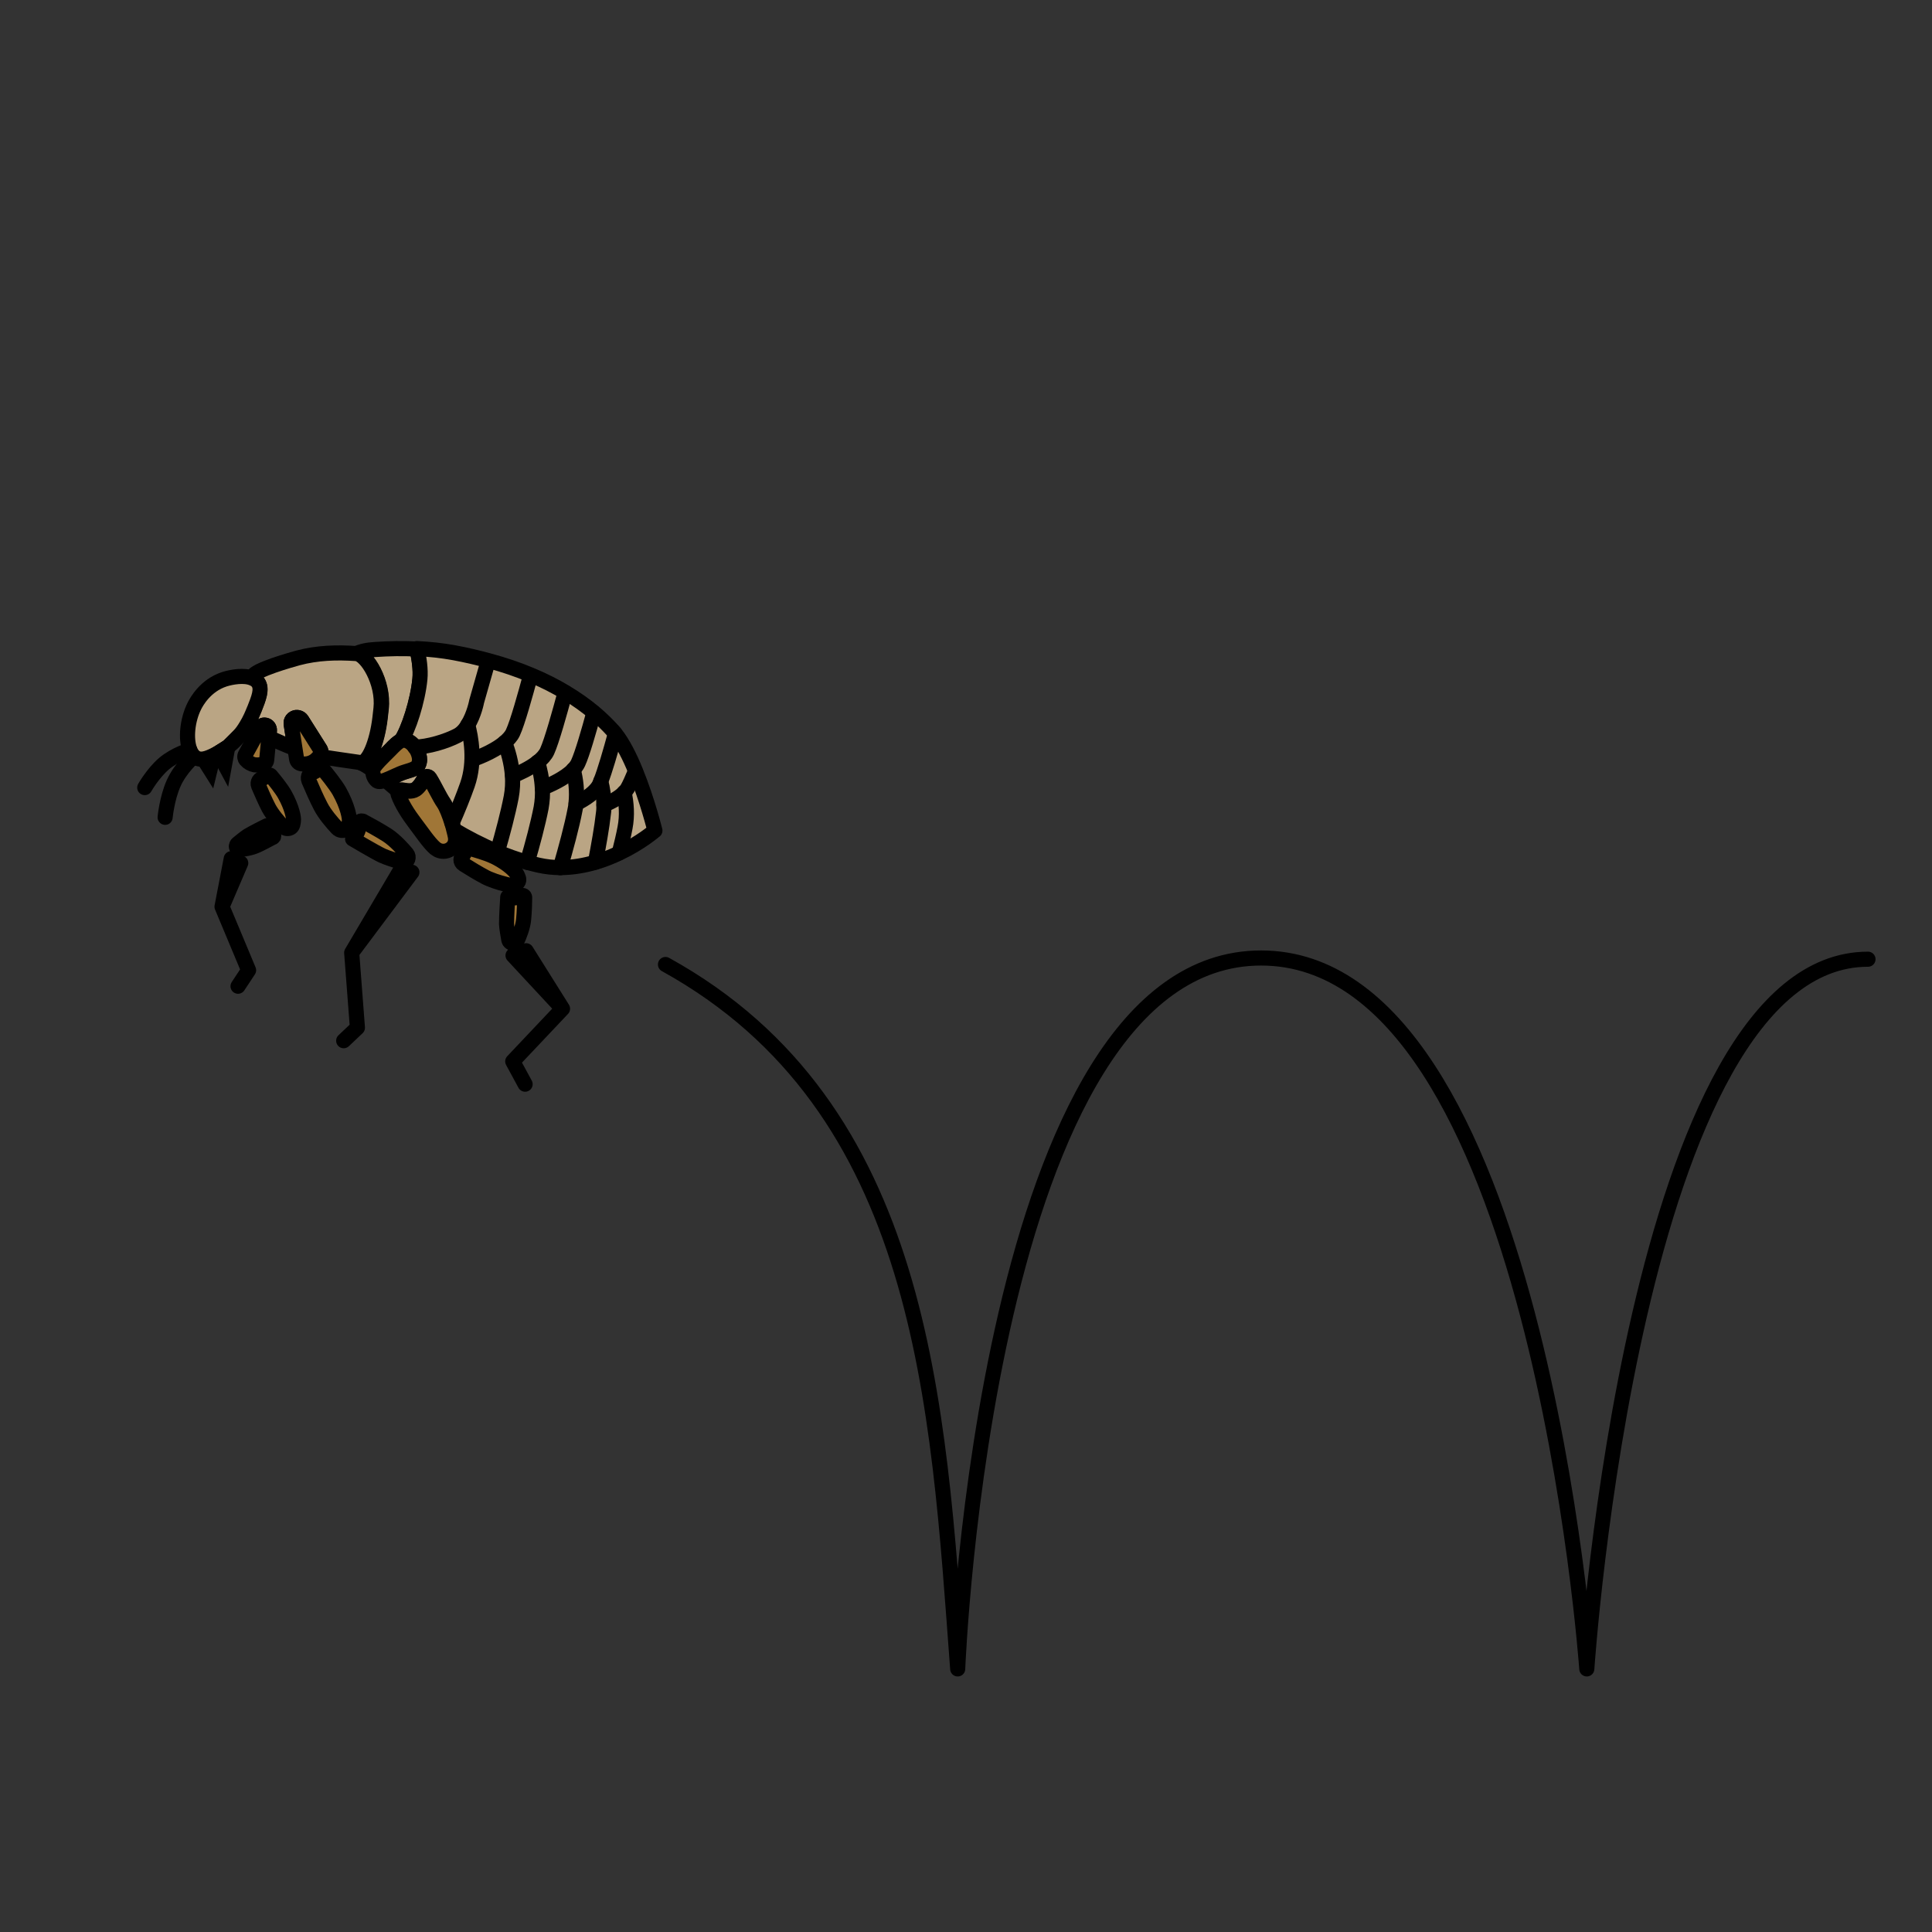 <?xml version="1.0" encoding="UTF-8"?>
<svg id="Calque_1" data-name="Calque 1" xmlns="http://www.w3.org/2000/svg" viewBox="0 0 128 128">
  <rect x="0" y="0" width="128" height="128" fill="#333333" stroke="none"/>
  <defs>
    <style>
      .cls-1 {
        fill: #baa584;
      }

      .cls-1, .cls-2, .cls-3, .cls-4 {
        stroke-linecap: round;
        stroke-linejoin: round;
      }

      .cls-1, .cls-2, .cls-3, .cls-5 {
        stroke: #000;
      }

      .cls-2 {
        fill: #a07637;
      }

      .cls-3, .cls-4, .cls-5 {
        fill: none;
      }

      .cls-4 {
        stroke: #fff;
        stroke-width: 8px;
      }

      .cls-5 {
        stroke-miterlimit: 10;
      }
    </style>
  </defs>
  <path class="cls-1" d="m26.57,49.09c-.2.07-.41.28-.74.63-.34.35-1.1,1.04-1.12,1.31h0c-.29-.21-.57-.39-.83-.5.54.08,1.12-1.34,1.31-2.96h0c.02-.21.05-.41.07-.62.2-1.74-.96-3.6-1.64-3.65.28-.14.69-.24,1.25-.27.9-.06,1.83-.08,2.75-.03.15.64.26,1.38.2,2.01-.14,1.45-.75,3.36-1.25,4.09Z"/>
  <path class="cls-1" d="m43.36,55.05s-.91.79-2.32,1.46c-.48.23-1.02.45-1.6.62-.72.21-1.5.35-2.32.35-.47,0-.95-.05-1.44-.16-.25-.06-.5-.12-.75-.19-.69-.19-1.36-.43-1.99-.7-1.05-.44-2.02-.95-2.86-1.45h0c-.04-.15-.08-.31-.13-.47-.16-.52-.37-1.05-.54-1.31-.31-.45-.6-1.12-.94-1.66-.09-.14-.3-.13-.36.02-.09.19-.34.59-.56.72-.28.18-.65.09-.94.05-.09-.01-.16.03-.2.1-.29-.24-.58-.51-.88-.76.39-.15.91-.43,1.32-.55.5-.15.75-.23.87-.45.23-.42-.08-.96-.12-1.03-.02-.03-.05-.09-.11-.16-.14-.19-.4-.45-.74-.45-.06,0-.12.01-.18.04.49-.72,1.11-2.63,1.25-4.09.06-.63-.05-1.38-.2-2.01.84.04,1.68.13,2.49.28s1.56.33,2.26.52c1.04.28,1.97.6,2.8.95.87.36,1.63.75,2.29,1.15.74.44,1.37.9,1.9,1.34.51.43.93.85,1.29,1.25.05.05.09.1.13.16.49.62.95,1.53,1.33,2.47.78,1.91,1.28,3.94,1.28,3.94Z"/>
  <path class="cls-1" d="m23.87,50.52h0c-.89-.13-2.1-.3-2.24-.33-.15-.03-.31-.06-.46-.1.11-.12.13-.31.04-.45l-1.22-1.93c-.1-.16-.32-.22-.5-.13-.1.06-.17.15-.2.26,0,.04,0,.09,0,.13l.25,1.62c-.59-.22-1.16-.47-1.73-.74l.04-.46c.01-.17-.1-.32-.27-.35-.13-.03-.27.04-.34.16l-.17.3c-.26-.13-.52-.26-.77-.39.26-.43.42-.82.53-1.09.31-.78.55-1.38.26-1.8-.09-.13-.22-.22-.37-.28l.02-.11c.08-.43,2.6-1.13,3-1.24,1.27-.34,2.57-.38,3.86-.29h0c.68.05,1.83,1.91,1.64,3.65-.02.21-.05.41-.07.62h0c-.19,1.62-.77,3.04-1.31,2.96Z"/>
  <path class="cls-1" d="m16.84,47.01c-.11.27-.27.67-.53,1.09-.28.47-.67.97-1.22,1.39h0s-.61.39-.61.39c-.55.28-1.06.55-1.47.34-.19-.1-.33-.28-.43-.53-.29-.73-.17-1.99.3-2.92.13-.26.72-1.36,1.99-1.77.48-.15,1.32-.3,1.86-.06.15.06.28.15.37.28.29.42.05,1.02-.26,1.8Z"/>
  <path class="cls-3" d="m15.08,49.5c-.18.14-.38.27-.61.38l.61-.38Z"/>
  <path class="cls-3" d="m18.08,55.48c.07-.04.08-.14,0-.19-.08-.06-.18-.13-.24-.2-.11-.14-.16-.38-.16-.38,0,0-.99.49-1.27.67-.18.12-.49.37-.67.52-.09.08-.11.21-.04.3h0c.05.06.13.1.2.09.24-.03.75-.1,1.13-.28.35-.16.81-.41,1.05-.54Z"/>
  <polyline class="cls-3" points="22.77 68.95 23.68 68.09 23.3 63.12 27.29 57.79 26.45 57.78 23.3 63.12"/>
  <polyline class="cls-3" points="15.77 65.34 16.47 64.28 14.71 60.07 15.95 57.18 15.32 56.89 14.71 60.07"/>
  <polyline class="cls-3" points="34.79 71.83 33.97 70.32 37.27 66.83 34.86 62.99 33.99 63.3 37.27 66.83"/>
  <g>
    <path class="cls-2" d="m21.17,50.09s0,0-.01.01l-.15.16c-.27.29-.67.41-1.06.34-.16-.03-.28-.16-.3-.32l-.11-.7-.25-1.62s0-.09,0-.13c.02-.11.09-.21.2-.26.17-.09.39-.03.5.13l1.22,1.93c.09.14.07.33-.04.45Z"/>
    <path class="cls-2" d="m20.82,51.14h0s.39-.22.39-.22c.06-.04.14-.02.18.03.24.29.82,1,1.09,1.47.55.98.71,1.8.66,2.03-.03.19-.03.37-.19.48h0c-.19.14-.45.11-.61-.06-.32-.34-.83-.93-1.1-1.46-.26-.49-.57-1.21-.78-1.7-.11-.27.07-.57.36-.58Z"/>
    <path class="cls-2" d="m34.35,58.39c-.09.2-.31.31-.52.27h-.01c-.37-.08-.94-.23-1.41-.43-.08-.03-.15-.07-.22-.1-.46-.24-1.07-.61-1.48-.87-.23-.14-.23-.46,0-.63l.2-.37c.03-.06.1-.09.16-.07.34.1,1.17.33,1.62.55.05.02.1.05.15.07.85.44,1.33.93,1.41,1.12.07.16.16.3.1.46Z"/>
    <path class="cls-2" d="m17.67,50.35c-.01.15-.13.27-.28.29l-.19.03c-.11.02-.23.01-.34,0-.21-.04-.41-.15-.56-.32-.09-.1-.11-.25-.04-.37l.81-1.47.17-.3c.07-.12.2-.19.34-.16.17.03.28.18.27.35l-.04.46-.14,1.49Z"/>
    <path class="cls-2" d="m17.45,51.55h0s.33-.19.33-.19c.05-.03.12-.02.16.03.21.25.71.86.93,1.26.47.84.61,1.55.57,1.75-.03.16-.03.32-.16.42h0c-.16.12-.39.09-.53-.05-.27-.29-.71-.8-.95-1.25-.22-.42-.49-1.04-.67-1.46-.1-.23.06-.49.31-.5Z"/>
    <path class="cls-2" d="m24.03,54.41c-.12-.06-.25.02-.25.15,0,.16-.02.35-.06.48-.09.26-.36.54-.36.54,0,0,1.5.89,1.97,1.11.31.14.9.33,1.26.44.18.05.37-.04.43-.21h0c.04-.12.02-.25-.06-.35-.24-.29-.78-.9-1.32-1.25-.52-.33-1.23-.72-1.61-.92Z"/>
    <path class="cls-2" d="m34.26,62.32c-.04.09-.13.16-.23.17-.15.02-.29-.08-.32-.22-.05-.3-.14-.78-.15-1.05-.01-.41.08-1.79.08-1.79,0,0,.31.08.53.05.02,0,.05,0,.07-.02.1-.03.21-.08.31-.12.1-.05.21.02.21.12,0,.34-.02.98-.07,1.47-.05.51-.3,1.12-.43,1.4Z"/>
    <path class="cls-2" d="m30.19,55.73c-.05.24-.2.45-.42.57-.2.11-.44.13-.65.06-.1-.03-.2-.09-.29-.16-.42-.36-.94-1.15-1.32-1.64-.46-.6-.91-1.31-1.13-1.92-.02-.06-.01-.12.02-.18.04-.07.12-.11.2-.1.29.04.66.13.94-.05.22-.14.47-.53.56-.72.07-.15.27-.16.36-.02.33.54.63,1.21.94,1.66.17.25.38.79.54,1.31.05.16.1.32.13.47h0c.04.16.08.3.1.43.02.11.02.21,0,.31Z"/>
    <path class="cls-2" d="m27.71,50.69c-.12.22-.37.3-.87.45-.41.12-.92.41-1.32.55-.24.09-.43.12-.53.05-.22-.17-.31-.47-.29-.72h0c.02-.27.78-.96,1.12-1.31.33-.34.54-.55.74-.63.06-.02.12-.04.18-.04.34,0,.6.26.74.45.05.07.09.13.11.16.04.07.35.61.12,1.03Z"/>
  </g>
  <polygon class="cls-5" points="14.88 50.64 14.47 49.88 15.08 49.5 15.09 49.49 14.88 50.64"/>
  <polygon class="cls-5" points="13.53 50.35 13.92 50.97 14.1 50.23 13.53 50.35"/>
  <path class="cls-3" d="m12.57,49.69s-.98.29-1.71.91c-.73.63-1.27,1.58-1.27,1.58"/>
  <path class="cls-3" d="m12.82,50.14s-.86.74-1.31,1.74c-.45,1-.57,2.27-.57,2.27"/>
  <path class="cls-3" d="m27.48,49.5c.88-.02,2.06-.37,2.83-.77.28-.15.51-.4.68-.7.43-.69.59-1.56.59-1.56l.76-2.67"/>
  <path class="cls-3" d="m31.35,50.3s1.29-.43,2.09-1.11c.23-.2.43-.41.54-.65.31-.66.83-2.54,1.17-3.8"/>
  <path class="cls-3" d="m37.44,45.88c-.34,1.27-.88,3.21-1.19,3.89-.12.26-.35.51-.62.72-.54.43-1.26.75-1.67.91"/>
  <path class="cls-3" d="m39.34,47.23c-.33,1.22-.77,2.74-1.04,3.32-.07.15-.18.3-.31.44-.56.59-1.57,1.03-2.05,1.22"/>
  <path class="cls-3" d="m40.76,48.64c-.3,1.11-.69,2.46-.96,3.13h0c-.03.06-.05.12-.07.17-.25.54-.94.99-1.56,1.3h0"/>
  <path class="cls-3" d="m42.09,51.11c-.2.48-.38.88-.51,1.11-.06.1-.13.19-.22.28-.33.35-.86.63-1.35.83"/>
  <path class="cls-3" d="m32.95,56.44c.35-1.19.72-2.6.92-3.64.09-.48.11-.95.08-1.39-.06-.88-.3-1.67-.51-2.22"/>
  <path class="cls-3" d="m30.99,48.03c.21.78.52,2.41-.02,3.96-.26.74-.63,1.66-1.02,2.54"/>
  <path class="cls-3" d="m35.62,50.49c.15.49.28,1.08.31,1.71.03.43,0,.87-.08,1.32-.2,1.03-.57,2.43-.92,3.61"/>
  <path class="cls-3" d="m37.98,50.99c.17.65.27,1.43.18,2.25h0c-.01.13-.03.26-.06.4-.21,1.1-.62,2.61-.98,3.85"/>
  <path class="cls-3" d="m39.8,51.76h0c.13.48.21,1.02.21,1.57,0,.18,0,.36-.03.55-.1.92-.32,2.14-.53,3.24"/>
  <path class="cls-3" d="m41.35,52.5c.15.7.22,1.52.06,2.34-.09.49-.23,1.07-.38,1.66"/>
  <path class="cls-3" d="m44.09,63.9c17.17,9.48,18.05,29.12,19.36,46.67,0,0,1.84-47.1,20.1-47.1s21.58,47.1,21.58,47.1c0,0,3.14-47.02,18.63-47.02"/>
  <rect class="cls-4" x="-740.41" y="-3177.54" width="2244.45" height="5948.74"/>
</svg>